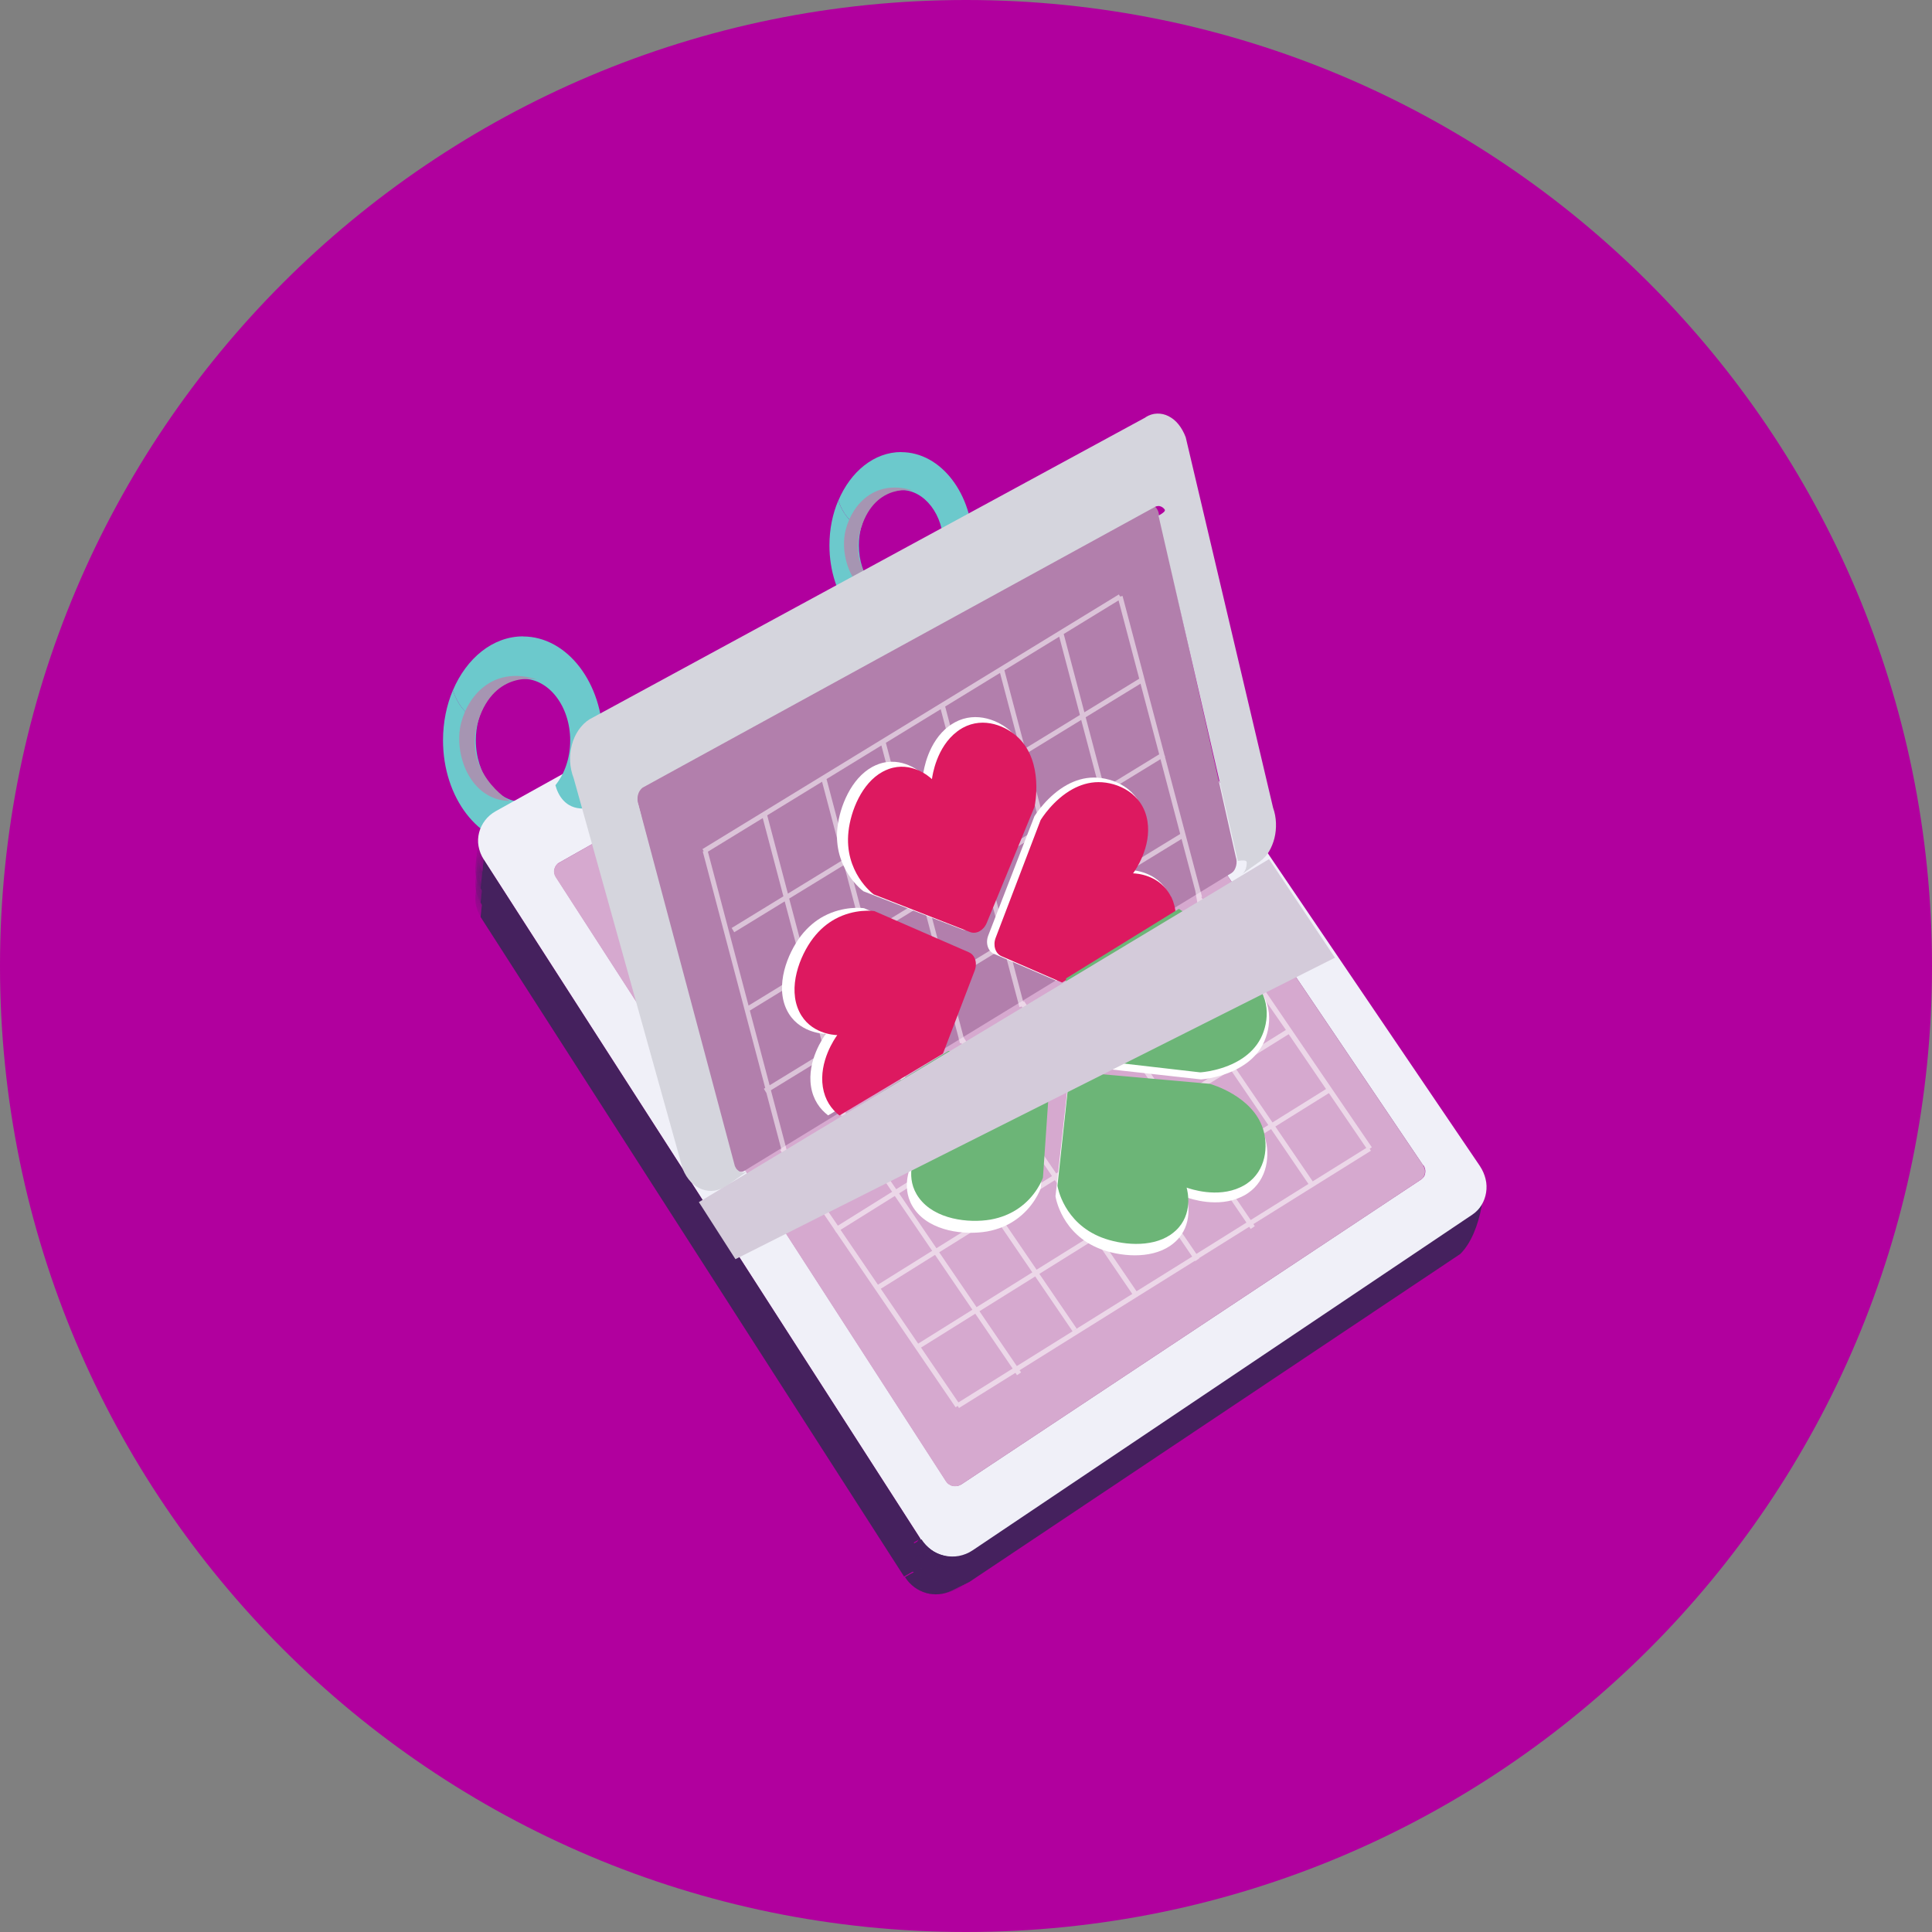 <svg width="154" height="154" viewBox="0 0 154 154" fill="none" xmlns="http://www.w3.org/2000/svg">
<rect x="0" y="0" width="154" height="154" fill="#808080" stroke="none"/>
<path d="M77 154C119.526 154 154 119.526 154 77C154 34.474 119.526 0 77 0C34.474 0 0 34.474 0 77C0 119.526 34.474 154 77 154Z" fill="#B1009E"/>
<path d="M116.397 99.956L77.265 126.1C77.265 126.1 72.924 128.301 72.877 125.379C72.829 122.456 73.368 122.654 73.368 122.654L118.417 93.984C118.417 93.984 118.393 94.546 118.108 96.115C117.823 97.683 117.253 99.108 116.397 99.956Z" fill="#45215E"/>
<path d="M74.153 46.67C73.551 47.414 72.735 47.882 71.832 47.882C69.971 47.882 68.458 45.91 68.458 43.47C68.458 42.979 68.522 42.504 68.64 42.06C67.65 41.609 67.112 40.762 66.819 39.898C66.367 40.96 66.114 42.179 66.114 43.47C66.114 47.581 68.672 50.907 71.832 50.907C73.559 50.907 75.103 49.909 76.148 48.333C74.834 48.349 74.335 47.343 74.145 46.662L74.153 46.67Z" fill="#6CC9CC"/>
<path d="M44.27 62.581C43.597 63.413 42.687 63.928 41.689 63.928C39.614 63.928 37.927 61.726 37.927 59.009C37.927 58.455 37.998 57.932 38.125 57.441C37.024 56.934 36.422 56 36.097 55.026C35.598 56.206 35.313 57.568 35.313 59.009C35.313 63.587 38.164 67.302 41.689 67.302C43.613 67.302 45.332 66.185 46.504 64.434C45.031 64.458 44.476 63.334 44.27 62.573V62.581Z" fill="#6CC9CC"/>
<mask id="mask0_677_7955" style="mask-type:luminance" maskUnits="userSpaceOnUse" x="80" y="47" width="4" height="4">
<path d="M83.079 47.937L81.613 50.693C81.55 50.606 81.479 50.527 81.392 50.471C81.305 50.416 81.209 50.368 81.114 50.345C81.019 50.321 80.916 50.313 80.813 50.321C80.71 50.329 80.615 50.361 80.528 50.416L81.97 47.652C82.065 47.596 82.16 47.565 82.263 47.557C82.366 47.549 82.469 47.557 82.572 47.581C82.675 47.604 82.77 47.652 82.857 47.715C82.944 47.779 83.023 47.858 83.087 47.945L83.079 47.937Z" fill="white"/>
</mask>
<g mask="url(#mask0_677_7955)">
<path d="M83.079 47.937L81.613 50.693C81.55 50.606 81.479 50.527 81.392 50.471C81.305 50.416 81.209 50.368 81.114 50.345C81.019 50.321 80.916 50.313 80.813 50.321C80.71 50.329 80.615 50.361 80.528 50.416L81.97 47.652C82.065 47.596 82.16 47.565 82.263 47.557C82.366 47.549 82.469 47.557 82.572 47.581C82.675 47.604 82.77 47.652 82.857 47.715C82.944 47.779 83.023 47.858 83.087 47.945" fill="#909198"/>
</g>
<path d="M113.444 92.891L111.076 94.436L81.614 50.693L83.079 47.937L113.444 92.891Z" fill="#8C8D94"/>
<mask id="mask1_677_7955" style="mask-type:luminance" maskUnits="userSpaceOnUse" x="110" y="92" width="4" height="4">
<path d="M113.269 94.031L110.901 95.536C110.988 95.481 111.06 95.402 111.115 95.315C111.171 95.227 111.202 95.132 111.218 95.029C111.234 94.927 111.234 94.823 111.21 94.721C111.186 94.618 111.147 94.515 111.084 94.42L113.452 92.883C113.515 92.978 113.562 93.089 113.586 93.192C113.61 93.295 113.61 93.406 113.594 93.509C113.578 93.612 113.539 93.707 113.491 93.802C113.444 93.897 113.364 93.968 113.269 94.024V94.031Z" fill="white"/>
</mask>
<g mask="url(#mask1_677_7955)">
<path d="M113.269 94.031L110.901 95.536C110.988 95.481 111.06 95.402 111.115 95.315C111.171 95.227 111.202 95.132 111.218 95.029C111.234 94.927 111.234 94.823 111.21 94.721C111.186 94.618 111.147 94.515 111.084 94.42L113.452 92.883C113.515 92.978 113.562 93.089 113.586 93.192C113.61 93.295 113.61 93.406 113.594 93.509C113.578 93.612 113.539 93.707 113.491 93.802C113.444 93.897 113.364 93.968 113.269 94.024" fill="#909198"/>
</g>
<path d="M81.953 47.644L80.52 50.408L44.175 71.048L44.587 68.759L81.953 47.644Z" fill="#8C8D94"/>
<mask id="mask2_677_7955" style="mask-type:luminance" maskUnits="userSpaceOnUse" x="43" y="68" width="2" height="4">
<path d="M44.175 71.048C44.12 71.079 44.072 71.111 44.025 71.151C43.977 71.19 43.946 71.238 43.906 71.277C43.866 71.317 43.843 71.372 43.827 71.428C43.811 71.483 43.787 71.531 43.779 71.586L44.183 69.313C44.191 69.258 44.207 69.202 44.231 69.147C44.255 69.091 44.278 69.044 44.318 68.996C44.358 68.949 44.389 68.901 44.437 68.862C44.484 68.822 44.532 68.782 44.587 68.751C44.46 69.44 44.294 70.351 44.167 71.04L44.175 71.048Z" fill="white"/>
</mask>
<g mask="url(#mask2_677_7955)">
<path d="M44.587 68.759L44.167 71.048C44.112 71.079 44.064 71.111 44.025 71.15C43.985 71.19 43.946 71.23 43.914 71.277C43.882 71.325 43.85 71.372 43.835 71.42C43.819 71.467 43.795 71.523 43.787 71.578L44.191 69.305C44.199 69.25 44.215 69.194 44.239 69.139C44.262 69.083 44.286 69.036 44.326 68.988C44.365 68.941 44.397 68.901 44.444 68.854C44.492 68.806 44.539 68.775 44.595 68.743" fill="#909198"/>
<path d="M44.191 69.305L43.779 71.586V71.594L44.183 69.313H44.191V69.305Z" fill="#93949C"/>
</g>
<mask id="mask3_677_7955" style="mask-type:luminance" maskUnits="userSpaceOnUse" x="43" y="69" width="2" height="4">
<path d="M43.779 71.594L44.183 69.321C44.175 69.369 44.168 69.416 44.168 69.464C44.168 69.511 44.168 69.559 44.183 69.614C44.199 69.67 44.207 69.709 44.231 69.757C44.255 69.804 44.279 69.852 44.302 69.899L43.89 72.156C43.859 72.109 43.835 72.069 43.819 72.022C43.803 71.974 43.787 71.927 43.779 71.879C43.772 71.832 43.764 71.784 43.764 71.737C43.764 71.689 43.764 71.642 43.779 71.594Z" fill="white"/>
</mask>
<g mask="url(#mask3_677_7955)">
<path d="M44.31 69.899L43.898 72.156C43.867 72.109 43.843 72.069 43.827 72.022C43.811 71.974 43.795 71.927 43.787 71.879C43.779 71.832 43.772 71.784 43.772 71.737C43.772 71.689 43.772 71.642 43.787 71.594L44.191 69.321C44.183 69.369 44.175 69.416 44.175 69.464C44.175 69.511 44.175 69.559 44.191 69.614C44.207 69.67 44.215 69.709 44.239 69.757C44.263 69.804 44.286 69.852 44.31 69.899Z" fill="#82667F"/>
</g>
<path d="M76.632 118.33L75.238 119.193L110.902 95.544L113.27 94.031L76.632 118.33Z" fill="#8C8D94"/>
<path d="M75.404 118.061L74.049 118.924L43.898 72.156L44.31 69.899L75.404 118.061Z" fill="#7E637C"/>
<path d="M80.315 41.997C80.624 41.823 80.964 41.72 81.313 41.688C81.661 41.657 82.018 41.688 82.358 41.775C82.699 41.862 83.031 42.013 83.324 42.227C83.617 42.441 83.887 42.694 84.1 43.003L117.959 92.939C118.18 93.271 118.331 93.628 118.418 93.984C118.505 94.34 118.513 94.713 118.457 95.061C118.402 95.41 118.283 95.742 118.101 96.043C117.919 96.344 117.673 96.606 117.372 96.811L77.535 123.573C77.194 123.803 76.814 123.953 76.434 124.025C76.054 124.096 75.658 124.088 75.278 124.001C74.897 123.914 74.533 123.763 74.209 123.534C73.884 123.304 73.591 123.011 73.361 122.654L38.553 68.505C38.339 68.165 38.204 67.808 38.141 67.444C38.077 67.08 38.101 66.716 38.188 66.367C38.275 66.019 38.442 65.686 38.663 65.393C38.885 65.1 39.178 64.846 39.535 64.648L80.315 42.005V41.997ZM113.444 92.891L83.079 47.937C83.016 47.842 82.936 47.763 82.849 47.708C82.762 47.652 82.667 47.605 82.564 47.573C82.461 47.541 82.358 47.541 82.255 47.549C82.152 47.557 82.049 47.589 81.962 47.644L44.596 68.751C44.493 68.806 44.406 68.886 44.342 68.973C44.279 69.06 44.231 69.155 44.208 69.258C44.184 69.361 44.176 69.472 44.192 69.575C44.208 69.678 44.247 69.788 44.31 69.891L75.412 118.053C75.484 118.156 75.563 118.243 75.658 118.306C75.753 118.37 75.864 118.417 75.975 118.441C76.085 118.465 76.196 118.465 76.315 118.441C76.434 118.417 76.537 118.378 76.64 118.314L113.278 94.016C113.365 93.952 113.444 93.881 113.5 93.794C113.555 93.707 113.587 93.604 113.603 93.501C113.618 93.398 113.618 93.287 113.595 93.184C113.571 93.081 113.523 92.97 113.46 92.875" fill="#F0F0F8"/>
<path d="M81.953 47.644C82.048 47.589 82.143 47.557 82.246 47.549C82.349 47.541 82.452 47.549 82.555 47.573C82.658 47.597 82.753 47.644 82.84 47.708C82.927 47.771 83.006 47.85 83.07 47.937L113.435 92.891C113.498 92.986 113.546 93.097 113.57 93.2C113.593 93.303 113.593 93.414 113.578 93.517C113.562 93.62 113.522 93.715 113.475 93.81C113.427 93.905 113.348 93.976 113.253 94.031L76.615 118.33C76.512 118.393 76.401 118.441 76.29 118.457C76.179 118.473 76.061 118.473 75.95 118.457C75.839 118.441 75.736 118.386 75.633 118.322C75.53 118.259 75.451 118.172 75.387 118.069L44.285 69.907C44.222 69.804 44.182 69.701 44.167 69.59C44.151 69.48 44.151 69.377 44.182 69.274C44.214 69.171 44.254 69.076 44.317 68.989C44.38 68.901 44.468 68.83 44.571 68.767L81.937 47.66L81.953 47.644Z" fill="#D6A9CF"/>
<path d="M77.265 123.819C76.79 124.048 76.323 124.286 75.848 124.516C75.523 124.674 75.182 124.769 74.842 124.793C74.501 124.817 74.153 124.793 73.82 124.69C73.487 124.587 73.171 124.444 72.886 124.23C72.6 124.017 72.347 123.755 72.141 123.431L73.448 122.702C73.662 123.035 73.923 123.304 74.216 123.526C74.509 123.747 74.842 123.906 75.182 124.001C75.523 124.096 75.879 124.135 76.236 124.104C76.592 124.072 76.941 123.977 77.273 123.819H77.265Z" fill="#45215E"/>
<mask id="mask4_677_7955" style="mask-type:luminance" maskUnits="userSpaceOnUse" x="72" y="122" width="6" height="3">
<path d="M77.265 123.819C76.79 124.048 76.323 124.286 75.848 124.516C75.523 124.674 75.182 124.769 74.842 124.793C74.501 124.817 74.153 124.793 73.82 124.69C73.487 124.587 73.171 124.444 72.886 124.23C72.6 124.017 72.347 123.755 72.141 123.431L73.448 122.702C73.662 123.035 73.923 123.304 74.216 123.526C74.509 123.747 74.842 123.906 75.182 124.001C75.523 124.096 75.879 124.135 76.236 124.104C76.592 124.072 76.941 123.977 77.273 123.819H77.265Z" fill="white"/>
</mask>
<g mask="url(#mask4_677_7955)">
<path d="M77.265 123.819L75.848 124.516C75.523 124.674 75.182 124.769 74.842 124.793C74.501 124.817 74.153 124.793 73.82 124.69C73.487 124.587 73.171 124.444 72.886 124.23C72.6 124.017 72.347 123.755 72.141 123.431L73.448 122.702C73.662 123.035 73.923 123.304 74.216 123.526C74.509 123.747 74.842 123.906 75.182 124.001C75.523 124.096 75.879 124.135 76.236 124.104C76.592 124.072 76.941 123.977 77.273 123.819" fill="#45215E"/>
</g>
<mask id="mask5_677_7955" style="mask-type:luminance" maskUnits="userSpaceOnUse" x="37" y="66" width="2" height="5">
<path d="M37.887 69.123C37.966 68.339 38.038 67.555 38.117 66.771C38.101 66.913 38.101 67.064 38.117 67.214C38.133 67.365 38.149 67.507 38.188 67.658C38.228 67.808 38.275 67.951 38.331 68.094C38.386 68.236 38.465 68.379 38.553 68.513L38.315 70.818C38.228 70.683 38.157 70.549 38.101 70.406C38.046 70.264 37.998 70.129 37.959 69.986C37.919 69.844 37.903 69.701 37.895 69.559C37.887 69.416 37.895 69.274 37.895 69.131L37.887 69.123Z" fill="white"/>
</mask>
<g mask="url(#mask5_677_7955)">
<path d="M38.553 68.505L38.315 70.81C38.228 70.675 38.157 70.541 38.102 70.398C38.046 70.256 37.999 70.121 37.959 69.978C37.919 69.836 37.904 69.693 37.896 69.551C37.888 69.408 37.896 69.266 37.896 69.123L38.125 66.771C38.109 66.913 38.109 67.064 38.125 67.214C38.141 67.365 38.157 67.507 38.197 67.658C38.236 67.808 38.284 67.951 38.339 68.094C38.395 68.236 38.474 68.379 38.561 68.513" fill="#45215E"/>
</g>
<path d="M73.368 122.654L72.062 123.383L38.307 70.81L38.552 68.505L73.368 122.654Z" fill="#45215E"/>
<path d="M77.265 124.959C76.79 125.189 76.323 125.426 75.848 125.656C75.523 125.814 75.182 125.91 74.842 125.933C74.501 125.957 74.153 125.933 73.82 125.83C73.487 125.727 73.171 125.585 72.886 125.371C72.6 125.157 72.347 124.896 72.141 124.571L73.448 123.842C73.662 124.175 73.923 124.444 74.216 124.666C74.509 124.888 74.842 125.046 75.182 125.141C75.523 125.236 75.879 125.276 76.236 125.244C76.592 125.213 76.941 125.118 77.273 124.959H77.265Z" fill="#45215E"/>
<mask id="mask6_677_7955" style="mask-type:luminance" maskUnits="userSpaceOnUse" x="72" y="123" width="6" height="3">
<path d="M77.265 124.959C76.79 125.189 76.323 125.426 75.848 125.656C75.523 125.814 75.182 125.91 74.842 125.933C74.501 125.957 74.153 125.933 73.82 125.83C73.487 125.727 73.171 125.585 72.886 125.371C72.6 125.157 72.347 124.896 72.141 124.571L73.448 123.842C73.662 124.175 73.923 124.444 74.216 124.666C74.509 124.888 74.842 125.046 75.182 125.141C75.523 125.236 75.879 125.276 76.236 125.244C76.592 125.213 76.941 125.118 77.273 124.959H77.265Z" fill="white"/>
</mask>
<g mask="url(#mask6_677_7955)">
<path d="M77.265 124.959L75.848 125.656C75.523 125.814 75.182 125.91 74.842 125.933C74.501 125.957 74.153 125.933 73.82 125.83C73.487 125.727 73.171 125.585 72.886 125.371C72.6 125.157 72.347 124.896 72.141 124.571L73.448 123.842C73.662 124.175 73.923 124.444 74.216 124.666C74.509 124.888 74.842 125.046 75.182 125.141C75.523 125.236 75.879 125.276 76.236 125.244C76.592 125.213 76.941 125.118 77.273 124.959" fill="#45215E"/>
</g>
<mask id="mask7_677_7955" style="mask-type:luminance" maskUnits="userSpaceOnUse" x="37" y="67" width="2" height="5">
<path d="M37.887 70.264C37.966 69.48 38.038 68.695 38.117 67.911C38.101 68.054 38.101 68.204 38.117 68.355C38.133 68.505 38.149 68.648 38.188 68.798C38.228 68.949 38.275 69.091 38.331 69.234C38.386 69.377 38.465 69.519 38.553 69.654L38.315 71.959C38.228 71.824 38.157 71.689 38.101 71.547C38.046 71.404 37.998 71.269 37.959 71.127C37.919 70.984 37.903 70.842 37.895 70.699C37.887 70.557 37.895 70.414 37.895 70.272L37.887 70.264Z" fill="white"/>
</mask>
<g mask="url(#mask7_677_7955)">
<path d="M38.553 69.646L38.315 71.951C38.228 71.816 38.157 71.681 38.102 71.539C38.046 71.396 37.999 71.261 37.959 71.119C37.919 70.976 37.904 70.834 37.896 70.691C37.888 70.549 37.896 70.406 37.896 70.264L38.125 67.911C38.109 68.054 38.109 68.204 38.125 68.355C38.141 68.505 38.157 68.648 38.197 68.798C38.236 68.949 38.284 69.091 38.339 69.234C38.395 69.377 38.474 69.519 38.561 69.654" fill="#45215E"/>
</g>
<path d="M73.368 123.787L72.062 124.524L38.307 71.951L38.552 69.646L73.368 123.787Z" fill="#45215E"/>
<path d="M77.265 126.1C76.79 126.329 76.323 126.567 75.848 126.797C75.523 126.955 75.182 127.05 74.842 127.074C74.501 127.098 74.153 127.074 73.82 126.971C73.487 126.868 73.171 126.725 72.886 126.511C72.6 126.298 72.347 126.036 72.141 125.712L73.448 124.983C73.662 125.316 73.923 125.585 74.216 125.807C74.509 126.028 74.842 126.187 75.182 126.282C75.523 126.377 75.879 126.416 76.236 126.385C76.592 126.353 76.941 126.258 77.273 126.1H77.265Z" fill="#45215E"/>
<mask id="mask8_677_7955" style="mask-type:luminance" maskUnits="userSpaceOnUse" x="72" y="124" width="6" height="4">
<path d="M77.265 126.1C76.79 126.329 76.323 126.567 75.848 126.797C75.523 126.955 75.182 127.05 74.842 127.074C74.501 127.098 74.153 127.074 73.82 126.971C73.487 126.868 73.171 126.725 72.886 126.511C72.6 126.298 72.347 126.036 72.141 125.712L73.448 124.983C73.662 125.316 73.923 125.585 74.216 125.807C74.509 126.028 74.842 126.187 75.182 126.282C75.523 126.377 75.879 126.416 76.236 126.385C76.592 126.353 76.941 126.258 77.273 126.1H77.265Z" fill="white"/>
</mask>
<g mask="url(#mask8_677_7955)">
<path d="M73.369 122.654V126.519C73.369 126.519 74.295 128.04 77.265 126.108L75.848 126.804C75.523 126.963 75.182 127.058 74.842 127.082C74.501 127.105 74.153 127.082 73.82 126.979C73.487 126.876 73.171 126.733 72.886 126.519C72.6 126.306 72.347 126.044 72.141 125.719L73.448 124.991C73.662 125.323 73.923 125.593 74.216 125.814C74.509 126.036 74.842 126.195 75.182 126.29C75.523 126.385 75.879 126.424 76.236 126.393C76.592 126.361 76.941 126.266 77.273 126.108" fill="#45215E"/>
</g>
<mask id="mask9_677_7955" style="mask-type:luminance" maskUnits="userSpaceOnUse" x="37" y="69" width="2" height="5">
<path d="M37.887 71.396C37.966 70.612 38.038 69.828 38.117 69.044C38.101 69.186 38.101 69.337 38.117 69.487C38.133 69.638 38.149 69.781 38.188 69.931C38.228 70.082 38.275 70.224 38.331 70.367C38.386 70.509 38.465 70.652 38.553 70.786L38.315 73.091C38.228 72.956 38.157 72.822 38.101 72.679C38.046 72.537 37.998 72.402 37.959 72.26C37.919 72.117 37.903 71.974 37.895 71.832C37.887 71.689 37.895 71.547 37.895 71.404L37.887 71.396Z" fill="white"/>
</mask>
<g mask="url(#mask9_677_7955)">
<path d="M38.553 70.778L38.315 73.083C38.228 72.948 38.157 72.814 38.102 72.671C38.046 72.529 37.999 72.394 37.959 72.251C37.919 72.109 37.904 71.966 37.896 71.824C37.888 71.681 37.896 71.539 37.896 71.396L38.125 69.044C38.109 69.186 38.109 69.337 38.125 69.487C38.141 69.638 38.157 69.781 38.197 69.931C38.236 70.082 38.284 70.224 38.339 70.367C38.395 70.509 38.474 70.652 38.561 70.786" fill="#45215E"/>
</g>
<path d="M73.368 124.927L72.062 125.664L38.307 73.091L38.552 70.778L73.368 124.927Z" fill="#45215E"/>
<path d="M41.689 50.725C39.281 50.725 37.182 52.467 36.097 55.033C36.422 56 37.024 56.942 38.125 57.449C38.624 55.509 40.033 54.107 41.689 54.107C43.764 54.107 45.451 56.309 45.451 59.025C45.451 60.435 44.999 61.694 44.271 62.589C44.477 63.342 45.031 64.466 46.504 64.45C47.47 62.993 48.064 61.1 48.064 59.025C48.064 54.447 45.213 50.733 41.689 50.733V50.725Z" fill="#6CC9CC"/>
<g style="mix-blend-mode:multiply">
<path d="M42.837 54.178C39.519 53.069 37.38 55.216 36.755 57.631C36.129 60.047 37.444 63.785 40.627 63.848C40.627 63.848 36.794 61.536 38.125 57.441C39.455 53.346 42.837 54.178 42.837 54.178Z" fill="#A695B2"/>
</g>
<path d="M71.839 36.033C69.677 36.033 67.8 37.594 66.826 39.898C67.111 40.77 67.657 41.609 68.647 42.06C69.099 40.318 70.358 39.059 71.839 39.059C73.7 39.059 75.213 41.031 75.213 43.47C75.213 44.73 74.809 45.862 74.152 46.67C74.334 47.351 74.833 48.357 76.155 48.341C77.027 47.034 77.557 45.339 77.557 43.478C77.557 39.368 74.999 36.041 71.839 36.041V36.033Z" fill="#6CC9CC"/>
<g style="mix-blend-mode:multiply">
<path d="M72.869 39.13C69.891 38.14 67.975 40.057 67.412 42.227C66.85 44.397 68.03 47.747 70.881 47.803C70.881 47.803 67.444 45.727 68.64 42.053C69.836 38.378 72.869 39.122 72.869 39.122V39.13Z" fill="#A695B2"/>
</g>
<path d="M91.41 40.342C91.497 40.286 91.585 40.255 91.68 40.247C91.775 40.239 91.862 40.263 91.941 40.302C92.02 40.342 92.107 40.405 92.171 40.492C92.234 40.579 92.297 40.682 92.337 40.801L98.507 68.307C98.546 68.426 98.57 68.545 98.57 68.664C98.57 68.782 98.562 68.909 98.53 69.02C98.499 69.131 98.459 69.242 98.404 69.337C98.348 69.432 98.277 69.511 98.19 69.575L59.398 93.287C59.303 93.358 59.208 93.398 59.105 93.406C59.002 93.414 58.907 93.406 58.812 93.374C58.717 93.342 58.629 93.279 58.558 93.2C58.487 93.121 58.416 93.018 58.376 92.899L50.868 64.118C50.82 63.991 50.797 63.856 50.789 63.722C50.781 63.587 50.797 63.452 50.828 63.334C50.86 63.215 50.915 63.088 50.979 62.993C51.042 62.898 51.129 62.803 51.232 62.74L91.394 40.334L91.41 40.342Z" fill="#B27FAC"/>
<path d="M91.308 33.261C91.609 33.071 91.918 32.976 92.234 32.968C92.551 32.96 92.852 33.024 93.145 33.174C93.438 33.325 93.707 33.538 93.937 33.824C94.167 34.109 94.365 34.457 94.515 34.861L101.477 64.387C101.619 64.775 101.691 65.187 101.707 65.599C101.722 66.011 101.683 66.422 101.588 66.803C101.493 67.183 101.342 67.555 101.152 67.872C100.962 68.189 100.717 68.458 100.431 68.664L98.998 69.677C99.085 69.614 99.156 69.535 99.212 69.44C99.267 69.345 99.315 69.234 99.338 69.123C99.362 69.012 99.378 68.885 99.378 68.767C99.378 68.648 99.354 68.521 98.665 68.624L92.345 41.102C92.939 40.77 92.884 40.666 92.812 40.579C92.741 40.492 92.662 40.429 92.575 40.389C92.488 40.35 92.401 40.326 92.306 40.334C92.21 40.342 92.123 40.366 92.036 40.421L51.256 62.763C51.153 62.827 51.074 62.914 51.003 63.017C50.931 63.12 50.884 63.239 50.852 63.357C50.821 63.476 50.805 63.619 50.813 63.745C50.821 63.872 50.844 64.015 50.892 64.141L58.574 92.939C58.622 93.057 58.685 93.16 58.764 93.24C58.844 93.319 58.931 93.374 59.026 93.414C59.121 93.453 59.224 93.461 59.319 93.445C59.414 93.43 59.517 93.39 59.62 93.327L57.98 94.483C57.656 94.713 57.307 94.847 56.967 94.903C56.626 94.958 56.285 94.918 55.961 94.8C55.636 94.681 55.335 94.483 55.074 94.214C54.812 93.944 54.59 93.596 54.424 93.184L45.728 62.035C45.562 61.607 45.467 61.148 45.443 60.696C45.419 60.245 45.475 59.793 45.586 59.366C45.696 58.938 45.879 58.542 46.116 58.194C46.354 57.845 46.647 57.552 46.987 57.338L91.316 33.269L91.308 33.261Z" fill="#D5D5DD"/>
<path opacity="0.53" d="M109.182 91.561L109.349 91.45L95.75 71.507L95.814 71.491L92.859 60.316L92.883 60.3L92.835 60.229L91.267 54.289L91.164 53.885L89.478 47.502L89.287 47.549L89.184 47.383L55.992 67.682L56.095 67.848L56.016 67.872L60.997 86.721L60.886 86.785L61.092 87.125L62.28 91.608L62.193 91.671L63.033 92.899L62.748 93.073L62.953 93.414L63.254 93.232L66.446 97.912L66.66 98.253H66.676L76.172 112.176L76.338 112.065L76.441 112.232L80.94 109.428L81.066 109.618L81.391 109.396L81.272 109.222L95.251 100.494L95.275 100.526L95.6 100.304L95.584 100.28L99.576 97.786L99.694 97.96L100.019 97.738L99.908 97.572L109.277 91.727L109.175 91.561H109.182ZM82.627 101.207L79.649 96.835L84.084 94.071L87.062 98.443L82.627 101.207ZM87.276 98.768L90.254 103.14L85.51 106.102L85.818 105.896L82.848 101.54L87.284 98.776L87.276 98.768ZM74.865 99.821L79.308 97.049L82.286 101.421L77.843 104.193L74.865 99.821ZM77.51 104.399L73.186 107.1L70.208 102.728L74.532 100.027L77.51 104.399ZM72.156 85.85L70.905 81.114L75.277 78.437L76.425 82.793L76.401 82.809L76.449 82.88L76.52 83.165L76.623 83.142L77.312 84.155L72.853 86.88L72.148 85.842L72.156 85.85ZM81.209 89.161L85.644 86.397L88.622 90.769L84.187 93.533L81.209 89.161ZM83.854 93.746L79.419 96.51L76.441 92.139L80.876 89.375L83.854 93.746ZM76.821 82.722L75.633 78.231L80.005 75.554L81.257 80.275L81.439 80.227L82.12 81.225L77.661 83.949L76.821 82.714V82.722ZM72.362 65.844L76.734 63.167L78.223 68.798L73.851 71.475L72.362 65.844ZM73.495 71.689L69.123 74.366L67.634 68.735L72.006 66.058L73.495 71.689ZM86.476 78.564L82.46 81.019L81.629 79.799L81.558 79.847L80.37 75.332L84.741 72.656L85.969 77.289L85.731 77.447L86.484 78.548L86.476 78.564ZM89.755 83.363L85.763 85.858L82.682 81.344L86.698 78.888L89.747 83.363H89.755ZM87.038 78.683L91.671 75.847L94.697 80.282L90.095 83.157L87.046 78.683H87.038ZM80.251 74.936L78.675 68.981L83.046 66.304L84.623 72.26L80.251 74.936ZM78.572 68.585L77.083 62.953L81.454 60.276L82.944 65.908L78.572 68.585ZM78.326 69.202L79.902 75.158L75.53 77.835L73.954 71.879L78.326 69.202ZM82.341 81.55L85.422 86.064L80.987 88.828L77.883 84.274L82.341 81.55ZM85.977 86.191L89.969 83.696L92.946 88.068L88.955 90.563L85.977 86.191ZM90.309 83.482L94.911 80.607L97.888 84.979L93.287 87.854L90.309 83.482ZM95.251 80.401L99.504 77.748L99.29 77.415L95.022 80.076L91.996 75.641L96.138 73.107L95.932 72.766L91.774 75.309L91.046 74.24L89.81 69.551L94.182 66.874L95.275 71L95.433 71.919L102.498 82.096L98.229 84.757L95.251 80.385V80.401ZM90.539 73.859L90.681 74.414L90.705 74.493H90.729L91.442 75.53L86.808 78.366L86.119 77.352L86.357 77.289L85.082 72.457L89.454 69.781L90.531 73.867L90.539 73.859ZM84.979 72.046L83.403 66.09L87.775 63.413L89.351 69.369L84.979 72.046ZM83.3 65.694L81.811 60.063L86.183 57.386L87.672 63.017L83.3 65.694ZM81.708 59.667L80.061 53.426L84.432 50.749L86.08 56.99L81.708 59.667ZM81.359 59.88L76.988 62.557L75.34 56.316L79.712 53.64L81.359 59.88ZM76.631 62.771L72.259 65.448L70.612 59.207L74.984 56.53L76.631 62.771ZM71.903 65.662L67.531 68.339L65.884 62.098L70.256 59.421L71.903 65.662ZM67.175 68.553L62.803 71.23L61.156 64.989L65.527 62.312L67.175 68.553ZM62.447 71.444L58.32 73.97L58.526 74.311L62.55 71.848L64.038 77.479L59.667 80.156L56.427 67.888L60.799 65.211L62.447 71.452V71.444ZM62.906 71.626L67.278 68.949L68.767 74.58L64.395 77.257L62.906 71.626ZM68.87 74.984L70.446 80.94L66.074 83.617L64.498 77.661L68.87 74.984ZM69.226 74.77L73.598 72.093L75.174 78.049L70.802 80.726L69.226 74.77ZM77.542 84.488L80.647 89.042L76.212 91.806L73.075 87.212L77.534 84.488H77.542ZM75.879 92.02L71.436 94.792L68.276 90.151L72.743 87.418L75.879 92.02ZM76.109 92.353L79.086 96.724L74.643 99.496L71.665 95.124L76.109 92.353ZM84.417 93.857L88.852 91.093L91.83 95.465L87.394 98.229L84.417 93.857ZM89.184 90.887L93.176 88.392L96.154 92.764L92.162 95.259L89.184 90.887ZM93.517 88.179L98.118 85.304L101.096 89.676L96.495 92.55L93.517 88.179ZM98.451 85.098L102.72 82.437L105.698 86.808L101.429 89.47L98.451 85.098ZM105.927 87.133L108.905 91.505L104.636 94.166L101.658 89.794L105.927 87.133ZM94.087 66.502L94.071 66.478L89.707 69.147L88.131 63.191L92.503 60.514L94.079 66.494L94.087 66.502ZM92.4 60.126L88.028 62.803L86.539 57.172L90.911 54.495L92.4 60.126ZM90.808 54.099L86.436 56.776L84.789 50.535L89.161 47.858L90.808 54.099ZM59.77 80.552L64.141 77.875L65.718 83.831L61.346 86.508L59.77 80.552ZM62.732 91.758L61.449 86.904L65.82 84.227L67.072 88.963L67.452 88.86L66.169 84.013L70.541 81.336L71.642 85.518L71.499 85.613L71.776 86.016L71.792 86.064H71.808L72.513 87.094L68.046 89.826L67.404 88.884L67.08 89.105L67.713 90.032L63.365 92.693L62.724 91.758H62.732ZM63.595 93.018L67.943 90.357L71.111 94.998L66.787 97.698L63.595 93.018ZM71.325 95.33L74.303 99.702L69.978 102.403L67.001 98.031L71.325 95.33ZM76.394 111.788L73.416 107.416L77.74 104.716L80.718 109.087L76.394 111.788ZM78.073 104.518L82.516 101.746L85.494 106.117L81.051 108.889L78.073 104.518ZM90.594 102.926L87.616 98.554L92.052 95.79L95.029 100.162L90.594 102.926ZM95.362 99.948L92.384 95.576L96.376 93.081L99.354 97.453L95.362 99.948ZM96.716 92.875L101.318 90L104.296 94.372L99.694 97.247L96.716 92.875Z" fill="white"/>
<path d="M76.623 75.728L68.877 72.394C68.782 72.378 67.254 72.18 65.654 73.036C65.036 73.368 64.41 73.867 63.848 74.588C62.755 76.022 61.757 78.572 62.723 80.52C63.61 82.302 65.567 82.405 65.828 82.413C65.646 82.666 64.315 84.535 64.648 86.618C64.814 87.656 65.345 88.4 66.01 88.907L74.484 83.902L77.082 77.202C77.32 76.592 77.114 75.934 76.615 75.721L76.623 75.728Z" fill="white"/>
<path d="M93.143 71.238C92.256 69.448 90.3 69.353 90.031 69.345C90.213 69.091 91.543 67.222 91.211 65.139C90.838 62.866 88.755 61.979 87.203 61.979C86.419 61.979 85.706 62.209 85.088 62.542C83.497 63.405 82.522 64.957 82.459 65.052L78.776 74.564C78.539 75.174 78.745 75.823 79.244 76.037L84.209 78.176L93.515 72.679C93.484 72.18 93.365 71.689 93.135 71.238H93.143Z" fill="white"/>
<path d="M68.837 71.048L76.702 74.089C76.955 74.184 77.232 74.152 77.478 74.018C77.723 73.883 77.937 73.653 78.064 73.352L81.984 63.951C82.016 63.801 82.729 60.387 80.701 58.415C79.688 57.425 77.826 56.649 76.116 57.576C75.957 57.663 75.799 57.766 75.641 57.877C73.961 59.136 73.621 61.409 73.581 61.726C73.383 61.544 71.91 60.245 70.041 60.902C69.867 60.966 69.701 61.037 69.542 61.124C67.831 62.051 66.936 64.316 66.754 65.955C66.39 69.218 68.734 70.984 68.845 71.056L68.837 71.048Z" fill="white"/>
<path d="M77.24 75.911L69.701 72.624C69.606 72.608 68.117 72.41 66.564 73.257C65.962 73.59 65.353 74.073 64.806 74.794C63.737 76.204 62.771 78.722 63.713 80.647C64.576 82.405 66.477 82.5 66.739 82.508C66.556 82.754 65.265 84.599 65.59 86.658C65.756 87.68 66.263 88.408 66.913 88.915L75.165 83.981L77.692 77.368C77.922 76.766 77.724 76.117 77.233 75.911H77.24Z" fill="#DD1960"/>
<path d="M93.343 71.483C92.479 69.717 90.57 69.622 90.317 69.614C90.499 69.369 91.79 67.523 91.465 65.464C91.109 63.223 89.074 62.344 87.561 62.344C86.793 62.344 86.104 62.573 85.502 62.898C83.949 63.745 82.999 65.282 82.944 65.377L79.364 74.754C79.134 75.356 79.34 75.998 79.815 76.212L84.654 78.318L93.723 72.901C93.691 72.41 93.572 71.927 93.358 71.475L93.343 71.483Z" fill="#DD1960"/>
<path d="M69.668 71.301L77.327 74.295C77.572 74.39 77.841 74.358 78.079 74.231C78.317 74.097 78.522 73.875 78.649 73.574L82.467 64.3C82.498 64.149 83.187 60.791 81.215 58.843C80.225 57.869 78.419 57.101 76.748 58.011C76.59 58.099 76.439 58.194 76.289 58.312C74.65 59.556 74.325 61.797 74.285 62.106C74.095 61.924 72.662 60.649 70.84 61.298C70.674 61.361 70.507 61.433 70.349 61.52C68.678 62.431 67.807 64.664 67.632 66.28C67.276 69.503 69.557 71.238 69.668 71.309V71.301Z" fill="#DD1960"/>
<path d="M83.578 86.302L82.96 94.713C82.928 94.8 82.406 96.257 80.901 97.271C80.323 97.667 79.594 97.992 78.691 98.158C76.917 98.467 74.185 98.174 72.909 96.415C71.737 94.808 72.553 93.026 72.664 92.788C72.355 92.836 70.082 93.152 68.387 91.893C67.548 91.267 67.128 90.46 66.985 89.628L75.333 84.417L82.477 85.209C83.126 85.28 83.609 85.763 83.57 86.31L83.578 86.302Z" fill="white"/>
<path d="M95.18 73.709C96.36 75.325 95.545 77.099 95.426 77.344C95.735 77.297 98.008 76.98 99.703 78.239C101.548 79.617 101.374 81.874 100.661 83.252C100.297 83.949 99.766 84.48 99.18 84.868C97.683 85.882 95.853 86.032 95.735 86.04L85.605 84.916C84.956 84.844 84.472 84.361 84.512 83.823L84.908 78.429L94.079 72.703C94.507 72.964 94.887 73.289 95.188 73.701L95.18 73.709Z" fill="white"/>
<path d="M84.132 95.362L85.067 86.983C85.099 86.713 85.257 86.484 85.487 86.325C85.716 86.167 86.025 86.088 86.35 86.112L96.503 86.967C96.654 87.007 100.004 87.949 100.828 90.658C101.24 92.02 101.073 94.024 99.457 95.117C99.307 95.22 99.141 95.315 98.966 95.394C97.074 96.305 94.896 95.552 94.603 95.449C94.674 95.711 95.149 97.611 93.7 98.966C93.565 99.093 93.422 99.203 93.272 99.306C91.656 100.399 89.241 100.146 87.696 99.552C84.631 98.372 84.148 95.473 84.132 95.346V95.362Z" fill="white"/>
<path d="M83.696 85.668L83.133 93.873C83.102 93.96 82.595 95.378 81.122 96.36C80.551 96.74 79.839 97.057 78.951 97.215C77.209 97.508 74.524 97.215 73.257 95.489C72.093 93.913 72.885 92.178 73.004 91.941C72.703 91.988 70.469 92.281 68.798 91.046C67.966 90.428 67.555 89.636 67.412 88.828L75.594 83.775L82.626 84.583C83.268 84.654 83.743 85.137 83.712 85.66L83.696 85.668Z" fill="#6CB577"/>
<path d="M95.053 73.432C96.217 75.016 95.425 76.742 95.314 76.98C95.615 76.932 97.848 76.639 99.519 77.875C101.341 79.229 101.183 81.439 100.486 82.777C100.129 83.458 99.615 83.965 99.044 84.353C97.571 85.343 95.773 85.478 95.662 85.478L85.691 84.33C85.058 84.258 84.575 83.783 84.614 83.252L84.978 77.986L93.968 72.442C94.387 72.703 94.767 73.02 95.061 73.424L95.053 73.432Z" fill="#6CB577"/>
<path d="M84.29 94.515L85.169 86.341C85.201 86.08 85.351 85.85 85.581 85.7C85.811 85.549 86.104 85.47 86.428 85.502L96.416 86.389C96.566 86.428 99.869 87.371 100.684 90.016C101.096 91.347 100.938 93.303 99.362 94.364C99.211 94.459 99.053 94.554 98.879 94.633C97.025 95.513 94.879 94.768 94.586 94.665C94.657 94.919 95.132 96.78 93.715 98.094C93.58 98.213 93.446 98.324 93.295 98.427C91.719 99.488 89.335 99.227 87.814 98.641C84.797 97.469 84.306 94.641 84.29 94.515Z" fill="#6CB577"/>
<g style="mix-blend-mode:multiply">
<path d="M55.707 95.822L101.152 68.482L106.411 76.338L58.622 100.368L55.707 95.822Z" fill="#D4CBDA"/>
</g>
</svg>
